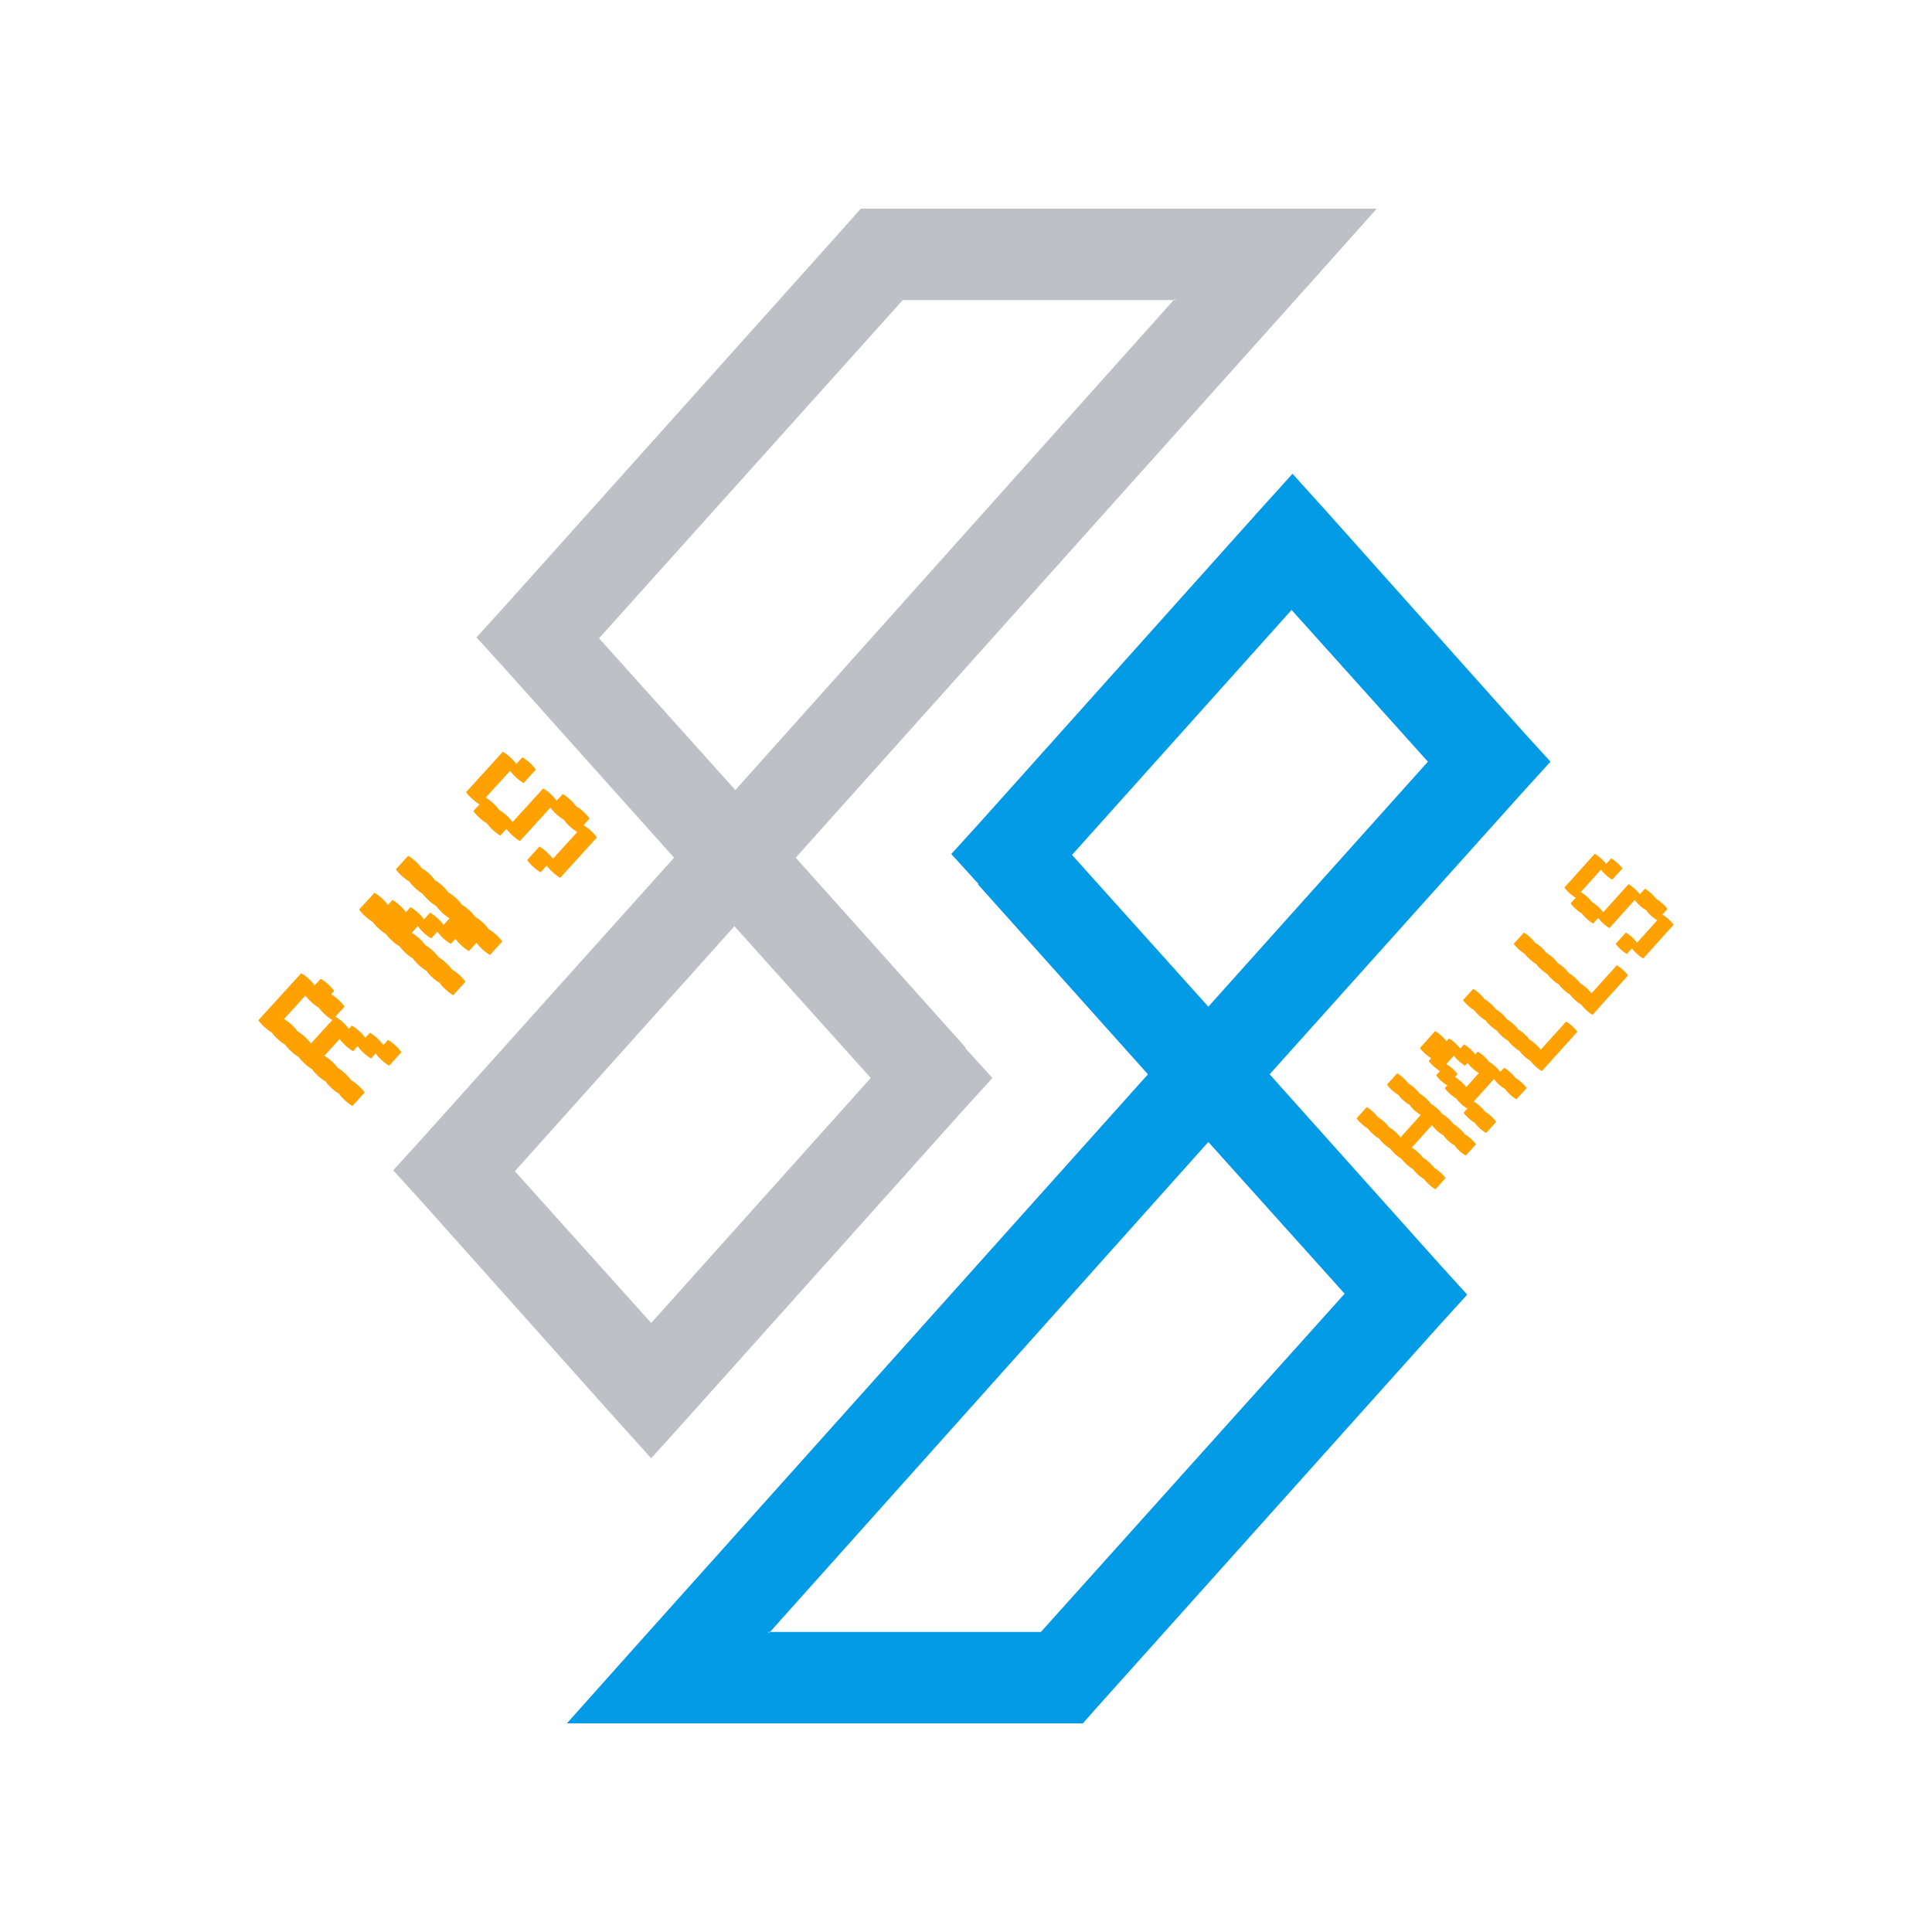 <?xml version="1.0" encoding="utf-8"?>
<svg viewBox="0 0 375 375" xmlns="http://www.w3.org/2000/svg">
  <defs>
    <clipPath id="id3">
      <path d="M 59.508 37.5 L 251 37.5 L 251 281 L 59.508 281 Z M 59.508 37.5 " clip-rule="nonzero"/>
    </clipPath>
    <clipPath id="id4">
      <path d="M 93 88 L 284.508 88 L 284.508 331.5 L 93 331.5 Z M 93 88 " clip-rule="nonzero"/>
    </clipPath>
  </defs>
  <g clip-path="url(#id3)" transform="matrix(1, 0, 0, 1, 16.626, 3)">
    <path d="M 170.852 200.379 L 137.824 163.477 L 237.621 52.051 L 250.758 37.324 L 150.609 37.324 L 147.945 40.34 L 81.18 114.859 L 75.852 120.715 L 81.18 126.57 L 114.207 163.477 L 65.02 218.301 L 59.691 224.156 L 65.02 230.012 L 103.199 272.77 L 109.77 280.047 L 116.34 272.77 L 170.676 212.09 L 176.004 206.234 L 170.676 200.379 Z M 211.34 55.066 L 126.105 150.344 L 99.648 120.891 L 158.602 55.242 L 211.516 55.242 Z M 152.387 206.234 L 109.77 253.785 L 83.309 224.332 L 125.926 176.781 Z M 152.387 206.234 " fill-opacity="1" fill-rule="evenodd" style="fill: rgb(189, 193, 198);"/>
  </g>
  <g clip-path="url(#id4)" transform="matrix(1, 0, 0, 1, 16.626, 3)">
    <path d="M 173.16 168.621 L 206.188 205.523 L 106.395 316.949 L 93.254 331.676 L 193.402 331.676 L 196.066 328.66 L 262.836 254.141 L 268.16 248.285 L 262.836 242.43 L 229.805 205.523 L 278.992 150.699 L 284.32 144.844 L 278.992 138.988 L 240.816 96.23 L 234.246 88.953 L 227.676 96.23 L 173.34 156.91 L 168.012 162.766 L 173.34 168.621 Z M 132.676 313.934 L 217.91 218.656 L 244.367 248.109 L 185.414 313.758 L 132.496 313.758 Z M 260.527 144.844 L 217.91 192.395 L 191.449 162.941 L 234.066 115.391 Z M 260.527 144.844 " fill-rule="evenodd" style="paint-order: fill; fill: rgb(3, 155, 229);"/>
  </g>
  <g fill="rgb(100%, 100%, 100%)" fill-opacity="1" transform="matrix(1, 0, 0, 1, 16.626, 3)">
    <g transform="translate(50.596, 212.971)">
      <g>
        <path d="M 8.078 -14.109 C 8.504 -13.891 8.977 -13.539 9.5 -13.062 C 10.008 -12.602 10.406 -12.16 10.688 -11.734 L 8.312 -9.125 C 7.863 -9.375 7.383 -9.727 6.875 -10.188 C 6.352 -10.664 5.961 -11.102 5.703 -11.5 L 4.812 -10.531 C 4.352 -10.77 3.875 -11.117 3.375 -11.578 C 2.852 -12.055 2.461 -12.5 2.203 -12.906 L 1.312 -11.922 C 0.863 -12.18 0.391 -12.535 -0.109 -12.984 C -0.617 -13.453 -1.016 -13.891 -1.297 -14.297 L -4.266 -11.047 C -3.828 -10.805 -3.352 -10.453 -2.844 -9.984 C -2.344 -9.535 -1.945 -9.098 -1.656 -8.672 C -1.227 -8.441 -0.754 -8.086 -0.234 -7.609 C 0.266 -7.148 0.66 -6.711 0.953 -6.297 C 1.379 -6.066 1.852 -5.711 2.375 -5.234 C 2.883 -4.773 3.281 -4.336 3.562 -3.922 L 1.188 -1.312 C 0.75 -1.551 0.273 -1.898 -0.234 -2.359 C -0.754 -2.836 -1.148 -3.281 -1.422 -3.688 C -1.867 -3.926 -2.344 -4.273 -2.844 -4.734 C -3.363 -5.211 -3.758 -5.656 -4.031 -6.062 C -4.477 -6.312 -4.953 -6.66 -5.453 -7.109 C -5.961 -7.578 -6.359 -8.02 -6.641 -8.438 C -7.086 -8.688 -7.555 -9.035 -8.047 -9.484 C -8.566 -9.961 -8.969 -10.406 -9.25 -10.812 C -9.688 -11.051 -10.156 -11.398 -10.656 -11.859 C -11.188 -12.336 -11.586 -12.781 -11.859 -13.188 C -12.297 -13.426 -12.766 -13.773 -13.266 -14.234 C -13.797 -14.711 -14.195 -15.156 -14.469 -15.562 C -14.906 -15.812 -15.375 -16.16 -15.875 -16.609 C -16.406 -17.086 -16.805 -17.531 -17.078 -17.938 L -8.766 -27.062 C -8.336 -26.844 -7.859 -26.492 -7.328 -26.016 C -6.828 -25.566 -6.438 -25.125 -6.156 -24.688 L -4.969 -25.984 C -4.539 -25.766 -4.062 -25.414 -3.531 -24.938 C -3.031 -24.477 -2.641 -24.035 -2.359 -23.609 L -2.953 -22.969 C -2.523 -22.738 -2.047 -22.383 -1.516 -21.906 C -1.016 -21.445 -0.625 -21.008 -0.344 -20.594 L -2.125 -18.625 C -1.688 -18.406 -1.207 -18.055 -0.688 -17.578 C -0.195 -17.129 0.191 -16.688 0.484 -16.25 L 1.078 -16.906 C 1.516 -16.664 1.988 -16.312 2.5 -15.844 C 3 -15.395 3.395 -14.957 3.688 -14.531 L 4.578 -15.516 C 5.004 -15.285 5.477 -14.93 6 -14.453 C 6.5 -13.992 6.895 -13.555 7.188 -13.141 Z M -2.719 -17.984 C -3.156 -18.234 -3.625 -18.586 -4.125 -19.047 C -4.656 -19.523 -5.055 -19.961 -5.328 -20.359 C -5.766 -20.609 -6.234 -20.961 -6.734 -21.422 C -7.266 -21.898 -7.664 -22.336 -7.938 -22.734 L -12.094 -18.172 C -11.664 -17.941 -11.188 -17.586 -10.656 -17.109 C -10.156 -16.648 -9.766 -16.211 -9.484 -15.797 C -9.055 -15.566 -8.578 -15.211 -8.047 -14.734 C -7.547 -14.273 -7.156 -13.836 -6.875 -13.422 Z M -2.719 -17.984 " style="fill: rgb(255, 161, 0);"/>
      </g>
    </g>
  </g>
  <g fill="rgb(100%, 100%, 100%)" fill-opacity="1" transform="matrix(1, 0, 0, 1, 16.626, 3)">
    <g transform="translate(70.163, 191.481)">
      <g>
        <path d="M -4.969 -25.984 C -4.539 -25.766 -4.062 -25.414 -3.531 -24.938 C -3.031 -24.477 -2.641 -24.035 -2.359 -23.609 C -1.93 -23.391 -1.453 -23.039 -0.922 -22.562 C -0.422 -22.102 -0.031 -21.66 0.25 -21.234 C 0.688 -21.016 1.164 -20.664 1.688 -20.188 C 2.176 -19.738 2.566 -19.297 2.859 -18.859 C 3.297 -18.629 3.77 -18.281 4.281 -17.812 C 4.781 -17.363 5.176 -16.922 5.469 -16.484 C 5.895 -16.266 6.367 -15.914 6.891 -15.438 C 7.391 -14.977 7.785 -14.535 8.078 -14.109 C 8.504 -13.891 8.977 -13.539 9.5 -13.062 C 10.008 -12.602 10.406 -12.16 10.688 -11.734 L 8.312 -9.125 C 7.863 -9.375 7.383 -9.727 6.875 -10.188 C 6.352 -10.664 5.961 -11.102 5.703 -11.5 L 4.219 -9.875 C 3.77 -10.125 3.297 -10.477 2.797 -10.938 C 2.273 -11.414 1.879 -11.852 1.609 -12.25 L 0.719 -11.281 C 0.258 -11.531 -0.219 -11.879 -0.719 -12.328 C -1.227 -12.797 -1.617 -13.238 -1.891 -13.656 L -3.078 -12.344 C -3.535 -12.594 -4.008 -12.941 -4.5 -13.391 C -5.02 -13.867 -5.414 -14.312 -5.688 -14.719 L -6.875 -13.422 C -6.438 -13.191 -5.957 -12.836 -5.438 -12.359 C -4.945 -11.91 -4.555 -11.473 -4.266 -11.047 C -3.828 -10.805 -3.352 -10.453 -2.844 -9.984 C -2.344 -9.535 -1.945 -9.098 -1.656 -8.672 C -1.227 -8.441 -0.754 -8.086 -0.234 -7.609 C 0.266 -7.148 0.66 -6.711 0.953 -6.297 C 1.379 -6.066 1.852 -5.711 2.375 -5.234 C 2.883 -4.773 3.281 -4.336 3.562 -3.922 L 1.188 -1.312 C 0.75 -1.551 0.273 -1.898 -0.234 -2.359 C -0.754 -2.836 -1.148 -3.281 -1.422 -3.688 C -1.867 -3.926 -2.344 -4.273 -2.844 -4.734 C -3.363 -5.211 -3.758 -5.656 -4.031 -6.062 C -4.477 -6.312 -4.953 -6.66 -5.453 -7.109 C -5.961 -7.578 -6.359 -8.02 -6.641 -8.438 C -7.086 -8.688 -7.555 -9.035 -8.047 -9.484 C -8.566 -9.961 -8.969 -10.406 -9.25 -10.812 C -9.688 -11.051 -10.156 -11.398 -10.656 -11.859 C -11.188 -12.336 -11.586 -12.781 -11.859 -13.188 C -12.297 -13.426 -12.766 -13.773 -13.266 -14.234 C -13.797 -14.711 -14.195 -15.156 -14.469 -15.562 C -14.906 -15.812 -15.375 -16.16 -15.875 -16.609 C -16.406 -17.086 -16.805 -17.531 -17.078 -17.938 L -14.109 -21.188 C -13.68 -20.969 -13.203 -20.617 -12.672 -20.141 C -12.172 -19.691 -11.781 -19.25 -11.5 -18.812 L -10.609 -19.797 C -10.18 -19.566 -9.703 -19.211 -9.172 -18.734 C -8.672 -18.273 -8.281 -17.836 -8 -17.422 L -7.109 -18.406 C -6.68 -18.176 -6.203 -17.82 -5.672 -17.344 C -5.172 -16.883 -4.781 -16.445 -4.5 -16.031 L -3.312 -17.328 C -2.875 -17.098 -2.395 -16.742 -1.875 -16.266 C -1.383 -15.816 -0.992 -15.379 -0.703 -14.953 L 0.484 -16.25 C 0.023 -16.508 -0.445 -16.863 -0.938 -17.312 C -1.457 -17.789 -1.852 -18.227 -2.125 -18.625 C -2.57 -18.875 -3.047 -19.227 -3.547 -19.688 C -4.078 -20.164 -4.473 -20.602 -4.734 -21 C -5.18 -21.25 -5.656 -21.602 -6.156 -22.062 C -6.688 -22.539 -7.082 -22.977 -7.344 -23.375 C -7.789 -23.633 -8.266 -23.988 -8.766 -24.438 C -9.297 -24.914 -9.691 -25.352 -9.953 -25.75 L -7.578 -28.359 C -7.148 -28.141 -6.672 -27.789 -6.141 -27.312 C -5.641 -26.863 -5.25 -26.422 -4.969 -25.984 Z M -4.969 -25.984 " style="fill: rgb(255, 161, 0);"/>
      </g>
    </g>
  </g>
  <g fill="rgb(100%, 100%, 100%)" fill-opacity="1" transform="matrix(1, 0, 0, 1, 16.626, 3)">
    <g transform="translate(89.731, 169.991)">
      <g>
        <path d="M 2.859 -18.859 C 3.297 -18.629 3.77 -18.281 4.281 -17.812 C 4.781 -17.363 5.176 -16.922 5.469 -16.484 C 5.895 -16.266 6.367 -15.914 6.891 -15.438 C 7.391 -14.977 7.785 -14.535 8.078 -14.109 L 6.891 -12.812 C 7.316 -12.594 7.789 -12.242 8.312 -11.766 C 8.82 -11.305 9.219 -10.863 9.5 -10.438 L 2.375 -2.609 C 1.938 -2.859 1.461 -3.211 0.953 -3.672 C 0.43 -4.148 0.035 -4.586 -0.234 -4.984 L -1.422 -3.688 C -1.867 -3.926 -2.344 -4.273 -2.844 -4.734 C -3.363 -5.211 -3.758 -5.656 -4.031 -6.062 L -1.656 -8.672 C -1.227 -8.441 -0.754 -8.086 -0.234 -7.609 C 0.266 -7.148 0.66 -6.711 0.953 -6.297 L 5.703 -11.5 C 5.242 -11.75 4.766 -12.102 4.266 -12.562 C 3.742 -13.039 3.352 -13.477 3.094 -13.875 C 2.633 -14.133 2.156 -14.488 1.656 -14.938 C 1.145 -15.406 0.754 -15.844 0.484 -16.25 L -5.453 -9.734 C -5.898 -9.992 -6.367 -10.348 -6.859 -10.797 C -7.379 -11.273 -7.781 -11.711 -8.062 -12.109 L -9.25 -10.812 C -9.688 -11.051 -10.156 -11.398 -10.656 -11.859 C -11.188 -12.336 -11.586 -12.781 -11.859 -13.188 C -12.297 -13.426 -12.766 -13.773 -13.266 -14.234 C -13.797 -14.711 -14.195 -15.156 -14.469 -15.562 L -13.281 -16.859 C -13.719 -17.117 -14.188 -17.473 -14.688 -17.922 C -15.219 -18.398 -15.617 -18.836 -15.891 -19.234 L -8.766 -27.062 C -8.336 -26.844 -7.859 -26.492 -7.328 -26.016 C -6.828 -25.566 -6.438 -25.125 -6.156 -24.688 L -4.969 -25.984 C -4.539 -25.766 -4.062 -25.414 -3.531 -24.938 C -3.031 -24.477 -2.641 -24.035 -2.359 -23.609 L -4.734 -21 C -5.18 -21.25 -5.656 -21.602 -6.156 -22.062 C -6.688 -22.539 -7.082 -22.977 -7.344 -23.375 L -12.094 -18.172 C -11.664 -17.941 -11.188 -17.586 -10.656 -17.109 C -10.156 -16.648 -9.766 -16.211 -9.484 -15.797 C -9.055 -15.566 -8.578 -15.211 -8.047 -14.734 C -7.547 -14.273 -7.156 -13.836 -6.875 -13.422 L -0.938 -19.938 C -0.5 -19.719 -0.02 -19.367 0.5 -18.891 C 0.988 -18.441 1.379 -18 1.672 -17.562 Z M 2.859 -18.859 " style="fill: rgb(255, 161, 0);"/>
      </g>
    </g>
  </g>
  <g fill="rgb(100%, 100%, 100%)" fill-opacity="1" transform="matrix(1, 0, 0, 1, 16.626, 3)">
    <g transform="translate(261.001, 228.942)">
      <g>
        <path d="M -4.25 -21.625 C -3.906 -21.445 -3.508 -21.16 -3.062 -20.766 C -2.645 -20.379 -2.312 -20.016 -2.062 -19.672 C -1.719 -19.484 -1.32 -19.191 -0.875 -18.797 C -0.457 -18.422 -0.129 -18.055 0.109 -17.703 C 0.473 -17.504 0.867 -17.211 1.297 -16.828 C 1.711 -16.453 2.047 -16.086 2.297 -15.734 C 2.648 -15.547 3.047 -15.254 3.484 -14.859 C 3.91 -14.473 4.25 -14.109 4.5 -13.766 C 4.844 -13.578 5.234 -13.285 5.672 -12.891 C 6.098 -12.516 6.43 -12.148 6.672 -11.797 C 7.023 -11.609 7.422 -11.316 7.859 -10.922 C 8.273 -10.547 8.609 -10.18 8.859 -9.828 L 6.891 -7.656 C 6.504 -7.852 6.102 -8.141 5.688 -8.516 C 5.25 -8.91 4.922 -9.281 4.703 -9.625 C 4.328 -9.82 3.926 -10.109 3.5 -10.484 C 3.062 -10.879 2.738 -11.25 2.531 -11.594 C 2.145 -11.781 1.738 -12.066 1.312 -12.453 C 0.875 -12.848 0.547 -13.219 0.328 -13.562 L -3.609 -9.188 C -3.254 -9 -2.859 -8.707 -2.422 -8.312 C -1.992 -7.926 -1.656 -7.562 -1.406 -7.219 C -1.062 -7.031 -0.672 -6.738 -0.234 -6.344 C 0.191 -5.969 0.523 -5.602 0.766 -5.25 C 1.117 -5.062 1.516 -4.77 1.953 -4.375 C 2.367 -4 2.703 -3.633 2.953 -3.281 L 0.984 -1.094 C 0.609 -1.301 0.211 -1.594 -0.203 -1.969 C -0.641 -2.363 -0.973 -2.727 -1.203 -3.062 C -1.566 -3.27 -1.961 -3.562 -2.391 -3.938 C -2.828 -4.332 -3.156 -4.695 -3.375 -5.031 C -3.75 -5.227 -4.148 -5.52 -4.578 -5.906 C -5.016 -6.301 -5.348 -6.664 -5.578 -7 C -5.953 -7.207 -6.348 -7.5 -6.766 -7.875 C -7.191 -8.258 -7.523 -8.625 -7.766 -8.969 C -8.129 -9.176 -8.52 -9.469 -8.938 -9.844 C -9.383 -10.238 -9.719 -10.602 -9.938 -10.938 C -10.312 -11.133 -10.707 -11.426 -11.125 -11.812 C -11.57 -12.207 -11.906 -12.566 -12.125 -12.891 C -12.5 -13.098 -12.898 -13.395 -13.328 -13.781 C -13.754 -14.164 -14.082 -14.531 -14.312 -14.875 L -12.344 -17.062 C -11.988 -16.863 -11.598 -16.57 -11.172 -16.188 C -10.742 -15.801 -10.406 -15.43 -10.156 -15.078 C -9.812 -14.898 -9.414 -14.613 -8.969 -14.219 C -8.551 -13.832 -8.219 -13.469 -7.969 -13.125 C -7.625 -12.938 -7.227 -12.645 -6.781 -12.25 C -6.363 -11.875 -6.035 -11.508 -5.797 -11.156 L -1.859 -15.531 C -2.234 -15.727 -2.629 -16.016 -3.047 -16.391 C -3.492 -16.785 -3.82 -17.156 -4.031 -17.5 C -4.414 -17.688 -4.816 -17.973 -5.234 -18.359 C -5.68 -18.754 -6.008 -19.117 -6.219 -19.453 C -6.602 -19.648 -7.008 -19.941 -7.438 -20.328 C -7.863 -20.711 -8.188 -21.082 -8.406 -21.438 L -6.438 -23.609 C -6.082 -23.41 -5.691 -23.117 -5.266 -22.734 C -4.836 -22.348 -4.5 -21.977 -4.25 -21.625 Z M -4.25 -21.625 " style="fill: rgb(255, 161, 0);"/>
      </g>
    </g>
    <g transform="translate(270.839, 218.015)">
      <g>
        <path d="M 5.672 -12.891 C 6.098 -12.516 6.43 -12.148 6.672 -11.797 C 7.023 -11.609 7.422 -11.316 7.859 -10.922 C 8.273 -10.547 8.609 -10.18 8.859 -9.828 L 6.891 -7.656 C 6.504 -7.852 6.102 -8.141 5.688 -8.516 C 5.25 -8.91 4.922 -9.281 4.703 -9.625 C 4.328 -9.82 3.926 -10.109 3.5 -10.484 C 3.062 -10.879 2.738 -11.25 2.531 -11.594 L -1.406 -7.219 C -1.062 -7.031 -0.672 -6.738 -0.234 -6.344 C 0.191 -5.969 0.523 -5.602 0.766 -5.25 C 1.117 -5.062 1.516 -4.77 1.953 -4.375 C 2.367 -4 2.703 -3.633 2.953 -3.281 L 0.984 -1.094 C 0.609 -1.301 0.211 -1.594 -0.203 -1.969 C -0.641 -2.363 -0.973 -2.727 -1.203 -3.062 C -1.566 -3.27 -1.961 -3.562 -2.391 -3.938 C -2.828 -4.332 -3.156 -4.695 -3.375 -5.031 L -2.641 -5.859 C -3.016 -6.047 -3.414 -6.332 -3.844 -6.719 C -4.281 -7.113 -4.613 -7.484 -4.844 -7.828 C -5.219 -8.023 -5.613 -8.312 -6.031 -8.688 C -6.457 -9.07 -6.789 -9.441 -7.031 -9.797 L -6.531 -10.344 C -6.906 -10.539 -7.301 -10.828 -7.719 -11.203 C -8.164 -11.598 -8.492 -11.969 -8.703 -12.312 L -7.969 -13.125 C -8.344 -13.32 -8.738 -13.613 -9.156 -14 C -9.602 -14.395 -9.938 -14.754 -10.156 -15.078 L -9.672 -15.609 C -10.047 -15.828 -10.445 -16.129 -10.875 -16.516 C -11.301 -16.898 -11.629 -17.258 -11.859 -17.594 L -8.906 -20.891 C -8.539 -20.68 -8.145 -20.383 -7.719 -20 C -7.289 -19.613 -6.957 -19.25 -6.719 -18.906 L -6.219 -19.453 C -5.875 -19.266 -5.477 -18.973 -5.031 -18.578 C -4.613 -18.191 -4.281 -17.832 -4.031 -17.5 L -3.297 -18.312 C -2.953 -18.125 -2.555 -17.832 -2.109 -17.438 C -1.691 -17.062 -1.363 -16.695 -1.125 -16.344 L -0.641 -16.891 C -0.266 -16.691 0.133 -16.398 0.562 -16.016 C 0.977 -15.641 1.305 -15.273 1.547 -14.922 C 1.91 -14.734 2.312 -14.441 2.75 -14.047 C 3.176 -13.66 3.508 -13.297 3.75 -12.953 L 4.5 -13.766 C 4.844 -13.578 5.234 -13.285 5.672 -12.891 Z M -0.422 -12.734 C -0.797 -12.941 -1.191 -13.234 -1.609 -13.609 C -2.035 -13.992 -2.367 -14.359 -2.609 -14.703 L -3.094 -14.156 C -3.457 -14.363 -3.848 -14.656 -4.266 -15.031 C -4.711 -15.426 -5.047 -15.789 -5.266 -16.125 L -6.734 -14.484 C -6.391 -14.297 -5.992 -14.004 -5.547 -13.609 C -5.129 -13.234 -4.801 -12.867 -4.562 -12.516 L -5.062 -11.969 C -4.695 -11.77 -4.301 -11.477 -3.875 -11.094 C -3.457 -10.719 -3.125 -10.352 -2.875 -10 Z M -0.422 -12.734 " style="fill: rgb(255, 161, 0);"/>
      </g>
    </g>
    <g transform="translate(280.678, 207.088)">
      <g>
        <path d="M 6.672 -11.797 C 7.023 -11.609 7.422 -11.316 7.859 -10.922 C 8.273 -10.547 8.609 -10.18 8.859 -9.828 L 1.969 -2.188 C 1.594 -2.395 1.195 -2.688 0.781 -3.062 C 0.344 -3.457 0.008 -3.82 -0.219 -4.156 C -0.582 -4.363 -0.977 -4.656 -1.406 -5.031 C -1.844 -5.426 -2.172 -5.789 -2.391 -6.125 C -2.766 -6.32 -3.164 -6.613 -3.594 -7 C -4.031 -7.395 -4.363 -7.758 -4.594 -8.094 C -4.969 -8.301 -5.363 -8.594 -5.781 -8.969 C -6.207 -9.352 -6.539 -9.719 -6.781 -10.062 C -7.145 -10.27 -7.535 -10.562 -7.953 -10.938 C -8.398 -11.332 -8.734 -11.695 -8.953 -12.031 C -9.328 -12.227 -9.723 -12.52 -10.141 -12.906 C -10.586 -13.301 -10.922 -13.66 -11.141 -13.984 C -11.516 -14.191 -11.914 -14.488 -12.344 -14.875 C -12.77 -15.258 -13.098 -15.625 -13.328 -15.969 L -11.359 -18.141 C -11.004 -17.953 -10.613 -17.664 -10.188 -17.281 C -9.758 -16.895 -9.422 -16.52 -9.172 -16.156 C -8.828 -15.988 -8.43 -15.707 -7.984 -15.312 C -7.566 -14.926 -7.234 -14.555 -6.984 -14.203 C -6.641 -14.023 -6.242 -13.738 -5.797 -13.344 C -5.379 -12.969 -5.051 -12.598 -4.812 -12.234 C -4.445 -12.047 -4.051 -11.758 -3.625 -11.375 C -3.207 -11 -2.875 -10.629 -2.625 -10.266 C -2.27 -10.086 -1.875 -9.801 -1.438 -9.406 C -1.008 -9.02 -0.672 -8.648 -0.422 -8.297 C -0.078 -8.117 0.312 -7.832 0.75 -7.438 C 1.176 -7.062 1.508 -6.691 1.75 -6.328 Z M 6.672 -11.797 " style="fill: rgb(255, 161, 0);"/>
      </g>
    </g>
    <g transform="translate(290.516, 196.161)">
      <g>
        <path d="M 6.672 -11.797 C 7.023 -11.609 7.422 -11.316 7.859 -10.922 C 8.273 -10.547 8.609 -10.18 8.859 -9.828 L 1.969 -2.188 C 1.594 -2.395 1.195 -2.688 0.781 -3.062 C 0.344 -3.457 0.008 -3.82 -0.219 -4.156 C -0.582 -4.363 -0.977 -4.656 -1.406 -5.031 C -1.844 -5.426 -2.172 -5.789 -2.391 -6.125 C -2.766 -6.32 -3.164 -6.613 -3.594 -7 C -4.031 -7.395 -4.363 -7.758 -4.594 -8.094 C -4.969 -8.301 -5.363 -8.594 -5.781 -8.969 C -6.207 -9.352 -6.539 -9.719 -6.781 -10.062 C -7.145 -10.27 -7.535 -10.562 -7.953 -10.938 C -8.398 -11.332 -8.734 -11.695 -8.953 -12.031 C -9.328 -12.227 -9.723 -12.52 -10.141 -12.906 C -10.586 -13.301 -10.922 -13.66 -11.141 -13.984 C -11.516 -14.191 -11.914 -14.488 -12.344 -14.875 C -12.77 -15.258 -13.098 -15.625 -13.328 -15.969 L -11.359 -18.141 C -11.004 -17.953 -10.613 -17.664 -10.188 -17.281 C -9.758 -16.895 -9.422 -16.52 -9.172 -16.156 C -8.828 -15.988 -8.43 -15.707 -7.984 -15.312 C -7.566 -14.926 -7.234 -14.555 -6.984 -14.203 C -6.641 -14.023 -6.242 -13.738 -5.797 -13.344 C -5.379 -12.969 -5.051 -12.598 -4.812 -12.234 C -4.445 -12.047 -4.051 -11.758 -3.625 -11.375 C -3.207 -11 -2.875 -10.629 -2.625 -10.266 C -2.27 -10.086 -1.875 -9.801 -1.438 -9.406 C -1.008 -9.02 -0.672 -8.648 -0.422 -8.297 C -0.078 -8.117 0.312 -7.832 0.75 -7.438 C 1.176 -7.062 1.508 -6.691 1.75 -6.328 Z M 6.672 -11.797 " style="fill: rgb(255, 161, 0);"/>
      </g>
    </g>
    <g transform="translate(300.354, 185.234)">
      <g>
        <path d="M 2.297 -15.734 C 2.648 -15.547 3.047 -15.254 3.484 -14.859 C 3.91 -14.473 4.25 -14.109 4.5 -13.766 C 4.844 -13.578 5.234 -13.285 5.672 -12.891 C 6.098 -12.516 6.43 -12.148 6.672 -11.797 L 5.688 -10.719 C 6.039 -10.52 6.438 -10.223 6.875 -9.828 C 7.289 -9.453 7.625 -9.094 7.875 -8.75 L 1.969 -2.188 C 1.594 -2.395 1.195 -2.688 0.781 -3.062 C 0.344 -3.457 0.008 -3.82 -0.219 -4.156 L -1.203 -3.062 C -1.566 -3.27 -1.961 -3.562 -2.391 -3.938 C -2.828 -4.332 -3.156 -4.695 -3.375 -5.031 L -1.406 -7.219 C -1.062 -7.031 -0.672 -6.738 -0.234 -6.344 C 0.191 -5.969 0.523 -5.602 0.766 -5.25 L 4.703 -9.625 C 4.328 -9.82 3.926 -10.109 3.5 -10.484 C 3.062 -10.879 2.738 -11.25 2.531 -11.594 C 2.145 -11.781 1.738 -12.066 1.312 -12.453 C 0.875 -12.848 0.547 -13.219 0.328 -13.562 L -4.594 -8.094 C -4.969 -8.301 -5.363 -8.594 -5.781 -8.969 C -6.207 -9.352 -6.539 -9.719 -6.781 -10.062 L -7.766 -8.969 C -8.129 -9.176 -8.52 -9.469 -8.938 -9.844 C -9.383 -10.238 -9.719 -10.602 -9.938 -10.938 C -10.312 -11.133 -10.707 -11.426 -11.125 -11.812 C -11.57 -12.207 -11.906 -12.566 -12.125 -12.891 L -11.141 -13.984 C -11.516 -14.191 -11.914 -14.488 -12.344 -14.875 C -12.77 -15.258 -13.098 -15.625 -13.328 -15.969 L -7.422 -22.531 C -7.066 -22.32 -6.676 -22.023 -6.25 -21.641 C -5.82 -21.254 -5.484 -20.891 -5.234 -20.547 L -4.25 -21.625 C -3.906 -21.445 -3.508 -21.16 -3.062 -20.766 C -2.645 -20.379 -2.312 -20.016 -2.062 -19.672 L -4.031 -17.5 C -4.414 -17.688 -4.816 -17.973 -5.234 -18.359 C -5.68 -18.754 -6.008 -19.117 -6.219 -19.453 L -10.156 -15.078 C -9.812 -14.898 -9.414 -14.613 -8.969 -14.219 C -8.551 -13.832 -8.219 -13.469 -7.969 -13.125 C -7.625 -12.938 -7.227 -12.645 -6.781 -12.25 C -6.363 -11.875 -6.035 -11.508 -5.797 -11.156 L -0.875 -16.625 C -0.508 -16.414 -0.113 -16.117 0.312 -15.734 C 0.727 -15.359 1.062 -15 1.312 -14.656 Z M 2.297 -15.734 " style="fill: rgb(255, 161, 0);"/>
      </g>
    </g>
  </g>
</svg>